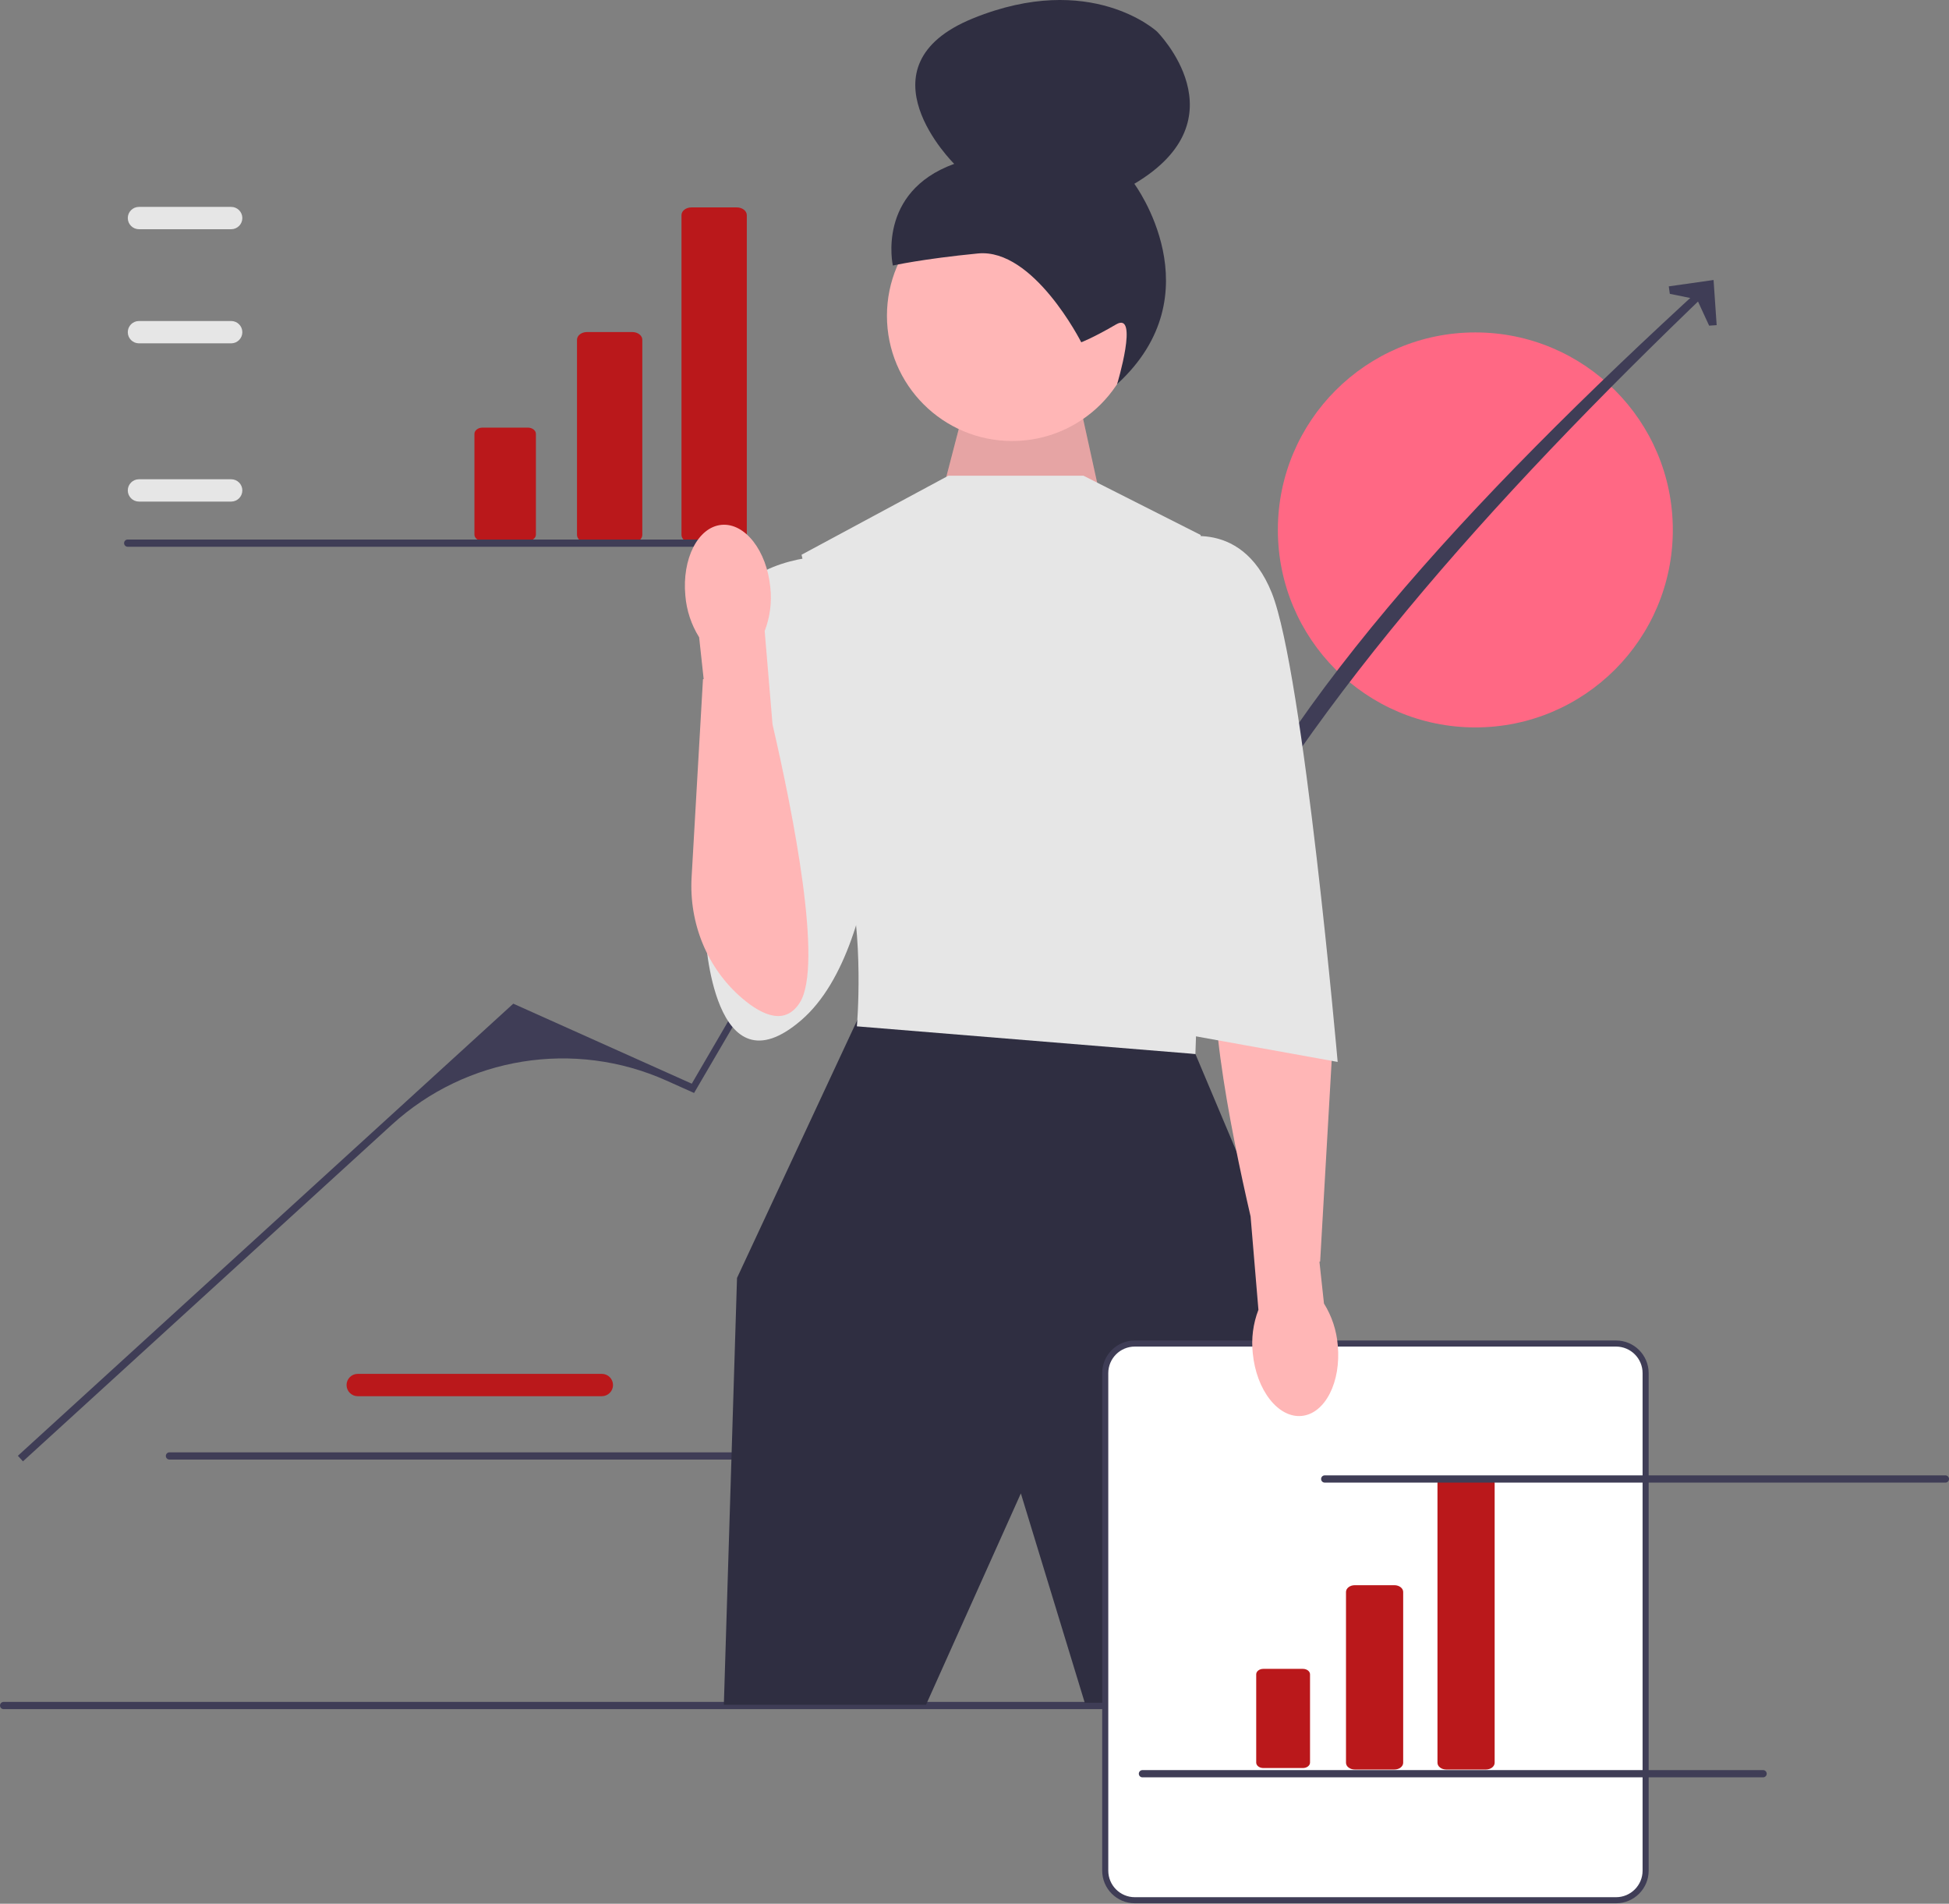 <svg width="600" height="586" viewBox="0 0 600 586" fill="none" xmlns="http://www.w3.org/2000/svg">
<rect x="0" y="0" width="600" height="586" fill="#808080" stroke="none"/>
<g clip-path="url(#clip0_57_345)">
<path d="M185.282 429.771H110.125C108.23 429.771 106.688 428.229 106.688 426.334C106.688 424.439 108.23 422.898 110.125 422.898H185.282C187.177 422.898 188.718 424.439 188.718 426.334C188.718 428.229 187.177 429.771 185.282 429.771Z" fill="#BA181B"/>
<path d="M51.055 448.165C51.055 448.783 51.55 449.278 52.168 449.278H243.238C243.855 449.278 244.351 448.783 244.351 448.165C244.351 447.548 243.855 447.052 243.238 447.052H52.168C51.55 447.052 51.055 447.548 51.055 448.165Z" fill="#3F3D56"/>
<path d="M454.183 223.911C487.759 223.911 514.977 196.693 514.977 163.118C514.977 129.542 487.759 102.324 454.183 102.324C420.608 102.324 393.39 129.542 393.39 163.118C393.39 196.693 420.608 223.911 454.183 223.911Z" fill="#FF6884"/>
<path d="M0 524.986C0 525.603 0.496 526.099 1.113 526.099H489.605C490.223 526.099 490.718 525.603 490.718 524.986C490.718 524.369 490.223 523.873 489.605 523.873H1.113C0.496 523.873 0 524.369 0 524.986Z" fill="#3F3D56"/>
<path d="M7.066 449.824L5.503 448.112L158.015 308.944L212.962 333.576L272.297 231.823L321.046 208.325L366.214 283.604C390.599 220.473 451.755 154.423 525.035 87.412L526.838 88.871C458.108 154.673 399.303 220.773 365.931 287.639L324.152 217.804C322.179 214.505 318.031 213.231 314.545 214.852C287.899 227.251 265.672 247.49 250.838 272.862L213.671 336.434L205.186 332.631C176.811 319.912 143.594 325.243 120.624 346.202L7.066 449.824Z" fill="#3F3D56"/>
<path d="M528.473 100.081L526.158 100.242L522.422 92.145L514.056 90.446L513.731 88.147L527.521 86.188L528.473 100.081Z" fill="#3F3D56"/>
<path d="M290.58 149.628L298.778 118.111L330.716 116.575L340.271 160.019L290.58 149.628Z" fill="#FFB6B6"/>
<path opacity="0.1" d="M290.58 149.628L298.778 118.111L330.716 116.575L340.271 160.019L290.58 149.628Z" fill="black"/>
<path d="M311.595 135.749C332.885 135.749 350.144 118.49 350.144 97.2C350.144 75.909 332.885 58.65 311.595 58.65C290.305 58.65 273.046 75.909 273.046 97.2C273.046 118.49 290.305 135.749 311.595 135.749Z" fill="#FFB6B6"/>
<path d="M332.865 105.359C332.865 105.359 318.22 76.344 301.062 78.019C283.904 79.694 274.865 81.732 274.865 81.732C274.865 81.732 269.772 59.133 293.751 50.441C293.751 50.441 263.262 20.387 299.561 5.643C335.861 -9.1 356.173 9.703 356.173 9.703C356.173 9.703 383.042 36.527 349.202 56.575C349.202 56.575 374.33 90.375 343.906 118.234C343.906 118.234 350.711 95.69 343.611 99.848C336.511 104.005 332.865 105.359 332.865 105.359Z" fill="#2F2E41"/>
<path d="M269.063 309.03L263.935 313.945L226.891 393.374L222.836 524.756H285.075L314.271 459.694L333.943 524.128H389.905L402.878 407.161L368.005 324.439L269.063 309.03Z" fill="#2F2E41"/>
<path d="M333.537 146.425H291.971L246.76 170.755L257.303 217.793C257.303 217.793 254.87 246.178 260.547 267.264C266.224 288.35 263.791 315.924 263.791 315.924L368.004 324.439L371.248 228.741L369.626 164.672L333.537 146.425Z" fill="#E6E6E6"/>
<path d="M253.654 171.161C253.654 171.161 228.513 171.972 224.458 188.192C220.403 204.412 217.159 287.945 217.159 287.945C217.159 287.945 219.592 337.511 246.761 313.944C273.929 290.378 271.496 219.01 271.496 219.01L253.654 171.161Z" fill="#E6E6E6"/>
<path d="M497.506 584.922H349.348C344.33 584.922 340.248 580.84 340.248 575.822V422.661C340.248 417.643 344.33 413.561 349.348 413.561H497.506C502.524 413.561 506.606 417.643 506.606 422.661V575.822C506.606 580.84 502.524 584.922 497.506 584.922Z" fill="white"/>
<path d="M497.506 585.857H349.348C343.814 585.857 339.312 581.356 339.312 575.822V422.661C339.312 417.127 343.814 412.625 349.348 412.625H497.506C503.039 412.625 507.541 417.127 507.541 422.661V575.822C507.541 581.356 503.039 585.857 497.506 585.857ZM349.348 414.496C344.846 414.496 341.183 418.159 341.183 422.661V575.822C341.183 580.324 344.846 583.987 349.348 583.987H497.506C502.008 583.987 505.671 580.324 505.671 575.822V422.661C505.671 418.159 502.008 414.496 497.506 414.496H349.348Z" fill="#3F3D56"/>
<path d="M429.274 544.685H417.062C415.576 544.685 414.366 543.752 414.366 542.604V490.03C414.366 488.882 415.576 487.949 417.062 487.949H429.274C430.76 487.949 431.97 488.882 431.97 490.03V542.604C431.97 543.752 430.76 544.685 429.274 544.685Z" fill="#BA181B"/>
<path d="M388.902 513.703C387.701 513.703 386.724 514.457 386.724 515.384V542.545C386.724 543.472 387.701 544.227 388.902 544.227H401.113C402.314 544.227 403.292 543.472 403.292 542.545V515.384C403.292 514.457 402.314 513.703 401.113 513.703H388.902Z" fill="#BA181B"/>
<path d="M457.434 544.685H445.223C443.736 544.685 442.526 543.751 442.526 542.604V456.444C442.526 455.297 443.736 454.363 445.223 454.363H457.434C458.921 454.363 460.13 455.297 460.13 456.444V542.604C460.13 543.751 458.921 544.685 457.434 544.685Z" fill="#BA181B"/>
<path d="M194.657 167.017H180.708C179.009 167.017 177.628 165.95 177.628 164.639V104.585C177.628 103.274 179.009 102.208 180.708 102.208H194.657C196.355 102.208 197.736 103.274 197.736 104.585V164.639C197.736 165.95 196.355 167.017 194.657 167.017Z" fill="#BA181B"/>
<path d="M148.541 131.626C147.169 131.626 146.053 132.488 146.053 133.547V164.572C146.053 165.631 147.169 166.493 148.541 166.493H162.49C163.862 166.493 164.978 165.631 164.978 164.572V133.547C164.978 132.488 163.862 131.626 162.49 131.626H148.541Z" fill="#BA181B"/>
<path d="M226.824 167.017H212.875C211.176 167.017 209.795 165.95 209.795 164.639V66.221C209.795 64.91 211.176 63.843 212.875 63.843H226.824C228.522 63.843 229.903 64.91 229.903 66.221V164.639C229.903 165.95 228.522 167.017 226.824 167.017Z" fill="#BA181B"/>
<path d="M400.713 435.846C407.938 435.154 412.913 425.391 411.826 414.035C411.454 409.492 410 405.105 407.585 401.24L406.192 388.387L406.405 388.323L409.905 327.382C410.719 313.212 405.11 299.288 394.304 290.087C387.875 284.614 381.017 281.843 376.607 288.758C369.29 300.234 378.768 347.538 384.992 374.432L387.406 403.172C385.766 407.426 385.17 412.011 385.666 416.543C386.751 427.895 393.489 436.537 400.713 435.846Z" fill="#FFB6B6"/>
<path d="M360.706 166.295C360.706 166.295 381.792 158.185 391.524 182.515C401.256 206.845 411.799 326.873 411.799 326.873L362.328 317.952L360.706 166.295Z" fill="#E6E6E6"/>
<path d="M71.168 154.394H42.775C40.881 154.394 39.339 152.853 39.339 150.958C39.339 149.063 40.881 147.522 42.775 147.522H71.168C73.063 147.522 74.604 149.063 74.604 150.958C74.604 152.853 73.063 154.394 71.168 154.394Z" fill="#E6E6E6"/>
<path d="M71.168 105.685H42.775C40.881 105.685 39.339 104.144 39.339 102.249C39.339 100.354 40.881 98.813 42.775 98.813H71.168C73.063 98.813 74.604 100.354 74.604 102.249C74.604 104.144 73.063 105.685 71.168 105.685Z" fill="#E6E6E6"/>
<path d="M71.168 70.558H42.775C40.881 70.558 39.339 69.017 39.339 67.122C39.339 65.227 40.881 63.686 42.775 63.686H71.168C73.063 63.686 74.604 65.227 74.604 67.122C74.604 69.017 73.063 70.558 71.168 70.558Z" fill="#E6E6E6"/>
<path d="M38.2 167.187C38.2 167.804 38.696 168.3 39.313 168.3H230.383C231.001 168.3 231.496 167.804 231.496 167.187C231.496 166.569 231.001 166.074 230.383 166.074H39.313C38.696 166.074 38.2 166.569 38.2 167.187Z" fill="#3F3D56"/>
<path d="M406.704 455.256C406.704 455.873 407.2 456.369 407.817 456.369H598.887C599.505 456.369 600 455.873 600 455.256C600 454.638 599.505 454.143 598.887 454.143H407.817C407.2 454.143 406.704 454.638 406.704 455.256Z" fill="#3F3D56"/>
<path d="M350.586 545.979C350.586 546.596 351.082 547.092 351.699 547.092H542.769C543.386 547.092 543.882 546.596 543.882 545.979C543.882 545.361 543.386 544.866 542.769 544.866H351.699C351.082 544.866 350.586 545.361 350.586 545.979Z" fill="#3F3D56"/>
<path d="M222.101 161.56C214.876 162.252 209.901 172.014 210.988 183.371C211.36 187.913 212.814 192.3 215.229 196.166L216.622 209.018L216.409 209.082L212.909 270.024C212.095 284.194 217.704 298.117 228.51 307.318C234.939 312.792 241.797 315.563 246.207 308.647C253.524 297.172 244.046 249.867 237.822 222.973L235.408 194.234C237.048 189.98 237.644 185.395 237.148 180.863C236.063 169.51 229.326 160.868 222.101 161.56Z" fill="#FFB6B6"/>
</g>
<defs>
<clipPath id="clip0_57_345">
<rect width="600" height="585.857" fill="white"/>
</clipPath>
</defs>
</svg>
